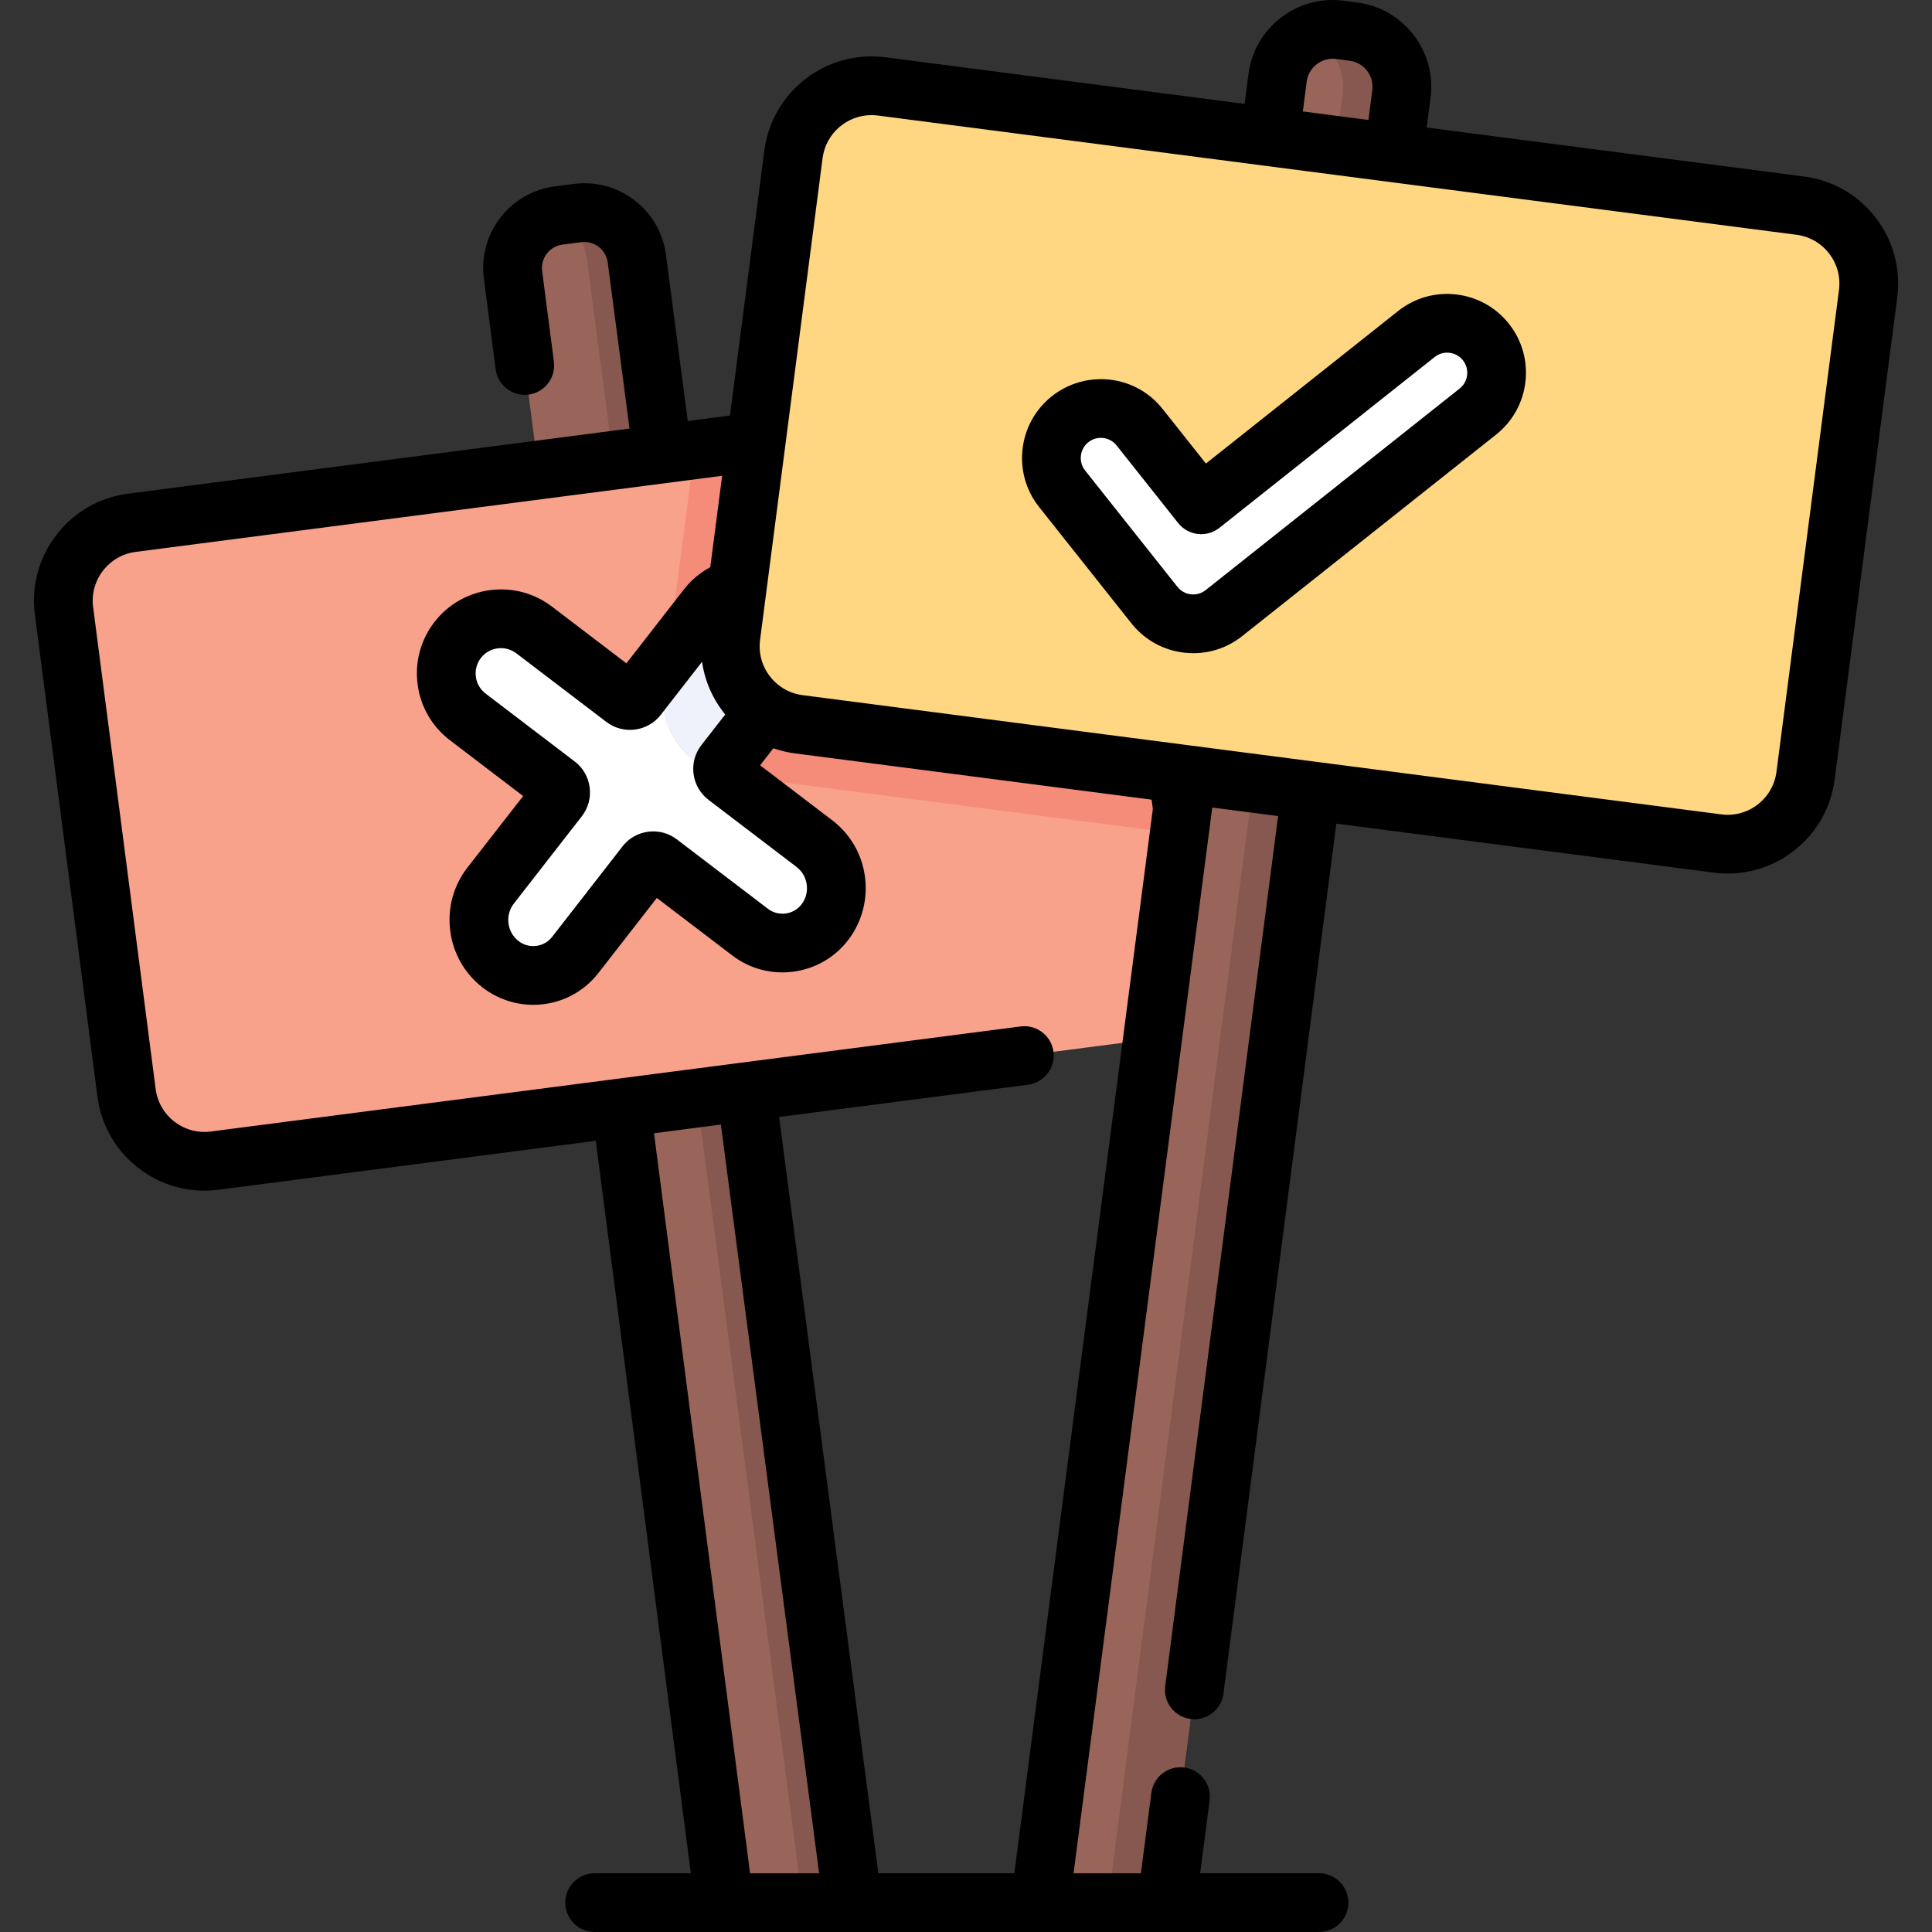<svg height="512pt" viewBox="-9 0 512 512.001" width="512pt" xmlns="http://www.w3.org/2000/svg"><rect x="-9" y="0" width="512" height="512.001" fill="#333333" stroke="none"/><path d="m144.047 56.457-4.98.645c-7.691 1-13.113 8.043-12.117 15.73l55.988 431.387h34.008l-57.168-435.645c-1-7.691-8.043-13.113-15.73-12.117zm0 0" fill="#996459"/><path d="m159.777 68.574c-1-7.691-8.043-13.113-15.73-12.117l-4.98.648c-.434.055-.859.137-1.277.23 4.578 1.824 8.062 6.004 8.742 11.238l57.168 435.645h13.246zm0 0" fill="#875850"/><path d="m291.332 275.992-243.441 31.586c-11.414 1.484-21.875-6.57-23.355-17.992l-16.574-127.688c-1.484-11.414 6.578-21.875 17.992-23.355l149.105-19.355 94.336-12.246c11.414-1.48 21.871 6.582 23.355 17.996l12.496 96.254 4.078 31.43c1.484 11.426-6.57 21.887-17.992 23.371zm0 0" fill="#f8a28b"/><path d="m305.246 221.191-120.371-15.625c-.645-.086-1.285-.199-1.91-.332-.633-.895-.633-2.117.074-3.02l18.273-23.473c4.875-6.34 3.695-15.441-2.645-20.328-6.34-4.887-15.441-3.707-20.328 2.637l-10.449 13.426 7.168-55.289 94.336-12.242c11.414-1.484 21.875 6.578 23.359 17.992zm0 0" fill="#f58c79"/><path d="m212.645 235.387c0 3.156-.996 6.352-3.074 9.039-4.738 6.152-13.57 7.324-19.754 2.613l-24.168-18.418c-1.102-.84-2.676-.645-3.527.457l-18.656 23.98c-2.781 3.582-6.953 5.449-11.156 5.449-3.008 0-6.051-.957-8.613-2.938-6.508-5.012-7.699-14.414-2.656-20.898l18.004-23.121c.859-1.109.652-2.719-.465-3.57l-23.66-18.035c-6.34-4.875-7.523-13.977-2.637-20.324 4.887-6.344 13.988-7.523 20.328-2.637l23.816 18.148c1.098.84 2.676.641 3.527-.457l7.938-10.199-1.008 7.73c-1.402 10.781 5.688 20.691 16.086 23.023.145.207.32.395.527.551l23.305 17.766c3.828 2.918 5.844 7.348 5.844 11.84zm0 0" fill="#fff"/><path d="m346.113 7.91 3.535.461c8.09 1.051 13.797 8.457 12.746 16.547l-62.203 479.301h-33.551l62.926-483.562c1.051-8.09 8.457-13.797 16.547-12.746zm0 0" fill="#996459"/><path d="m349.648 8.371-3.535-.461c-3.008-.391-5.918.156-8.445 1.41 6.109 2.441 10.047 8.77 9.16 15.598l-62.203 479.301h15.566l62.203-479.301c1.051-8.09-4.656-15.5-12.746-16.547zm0 0" fill="#875850"/><path d="m201.312 178.742-18.273 23.469c-.707.906-.707 2.129-.074 3.02-10.398-2.332-17.484-12.242-16.082-23.023l1.004-7.73 10.449-13.43c4.887-6.34 13.988-7.523 20.328-2.633 6.34 4.887 7.523 13.984 2.648 20.328zm0 0" fill="#eff2fa"/><path d="m201.949 191.844 244.938 31.789c11.008 1.426 21.086-6.336 22.512-17.34l16.77-129.191c1.426-11.004-6.336-21.086-17.34-22.512l-244.938-31.789c-11.008-1.43-21.086 6.336-22.512 17.34l-16.77 129.191c-1.426 11.004 6.336 21.082 17.34 22.512zm0 0" fill="#ffd782"/><path d="m305.707 165.23c-3.457-.398-6.613-2.152-8.773-4.875l-24.469-30.832c-4.5-5.676-3.551-13.922 2.121-18.426 5.676-4.5 13.922-3.551 18.426 2.121l16.316 20.559 57.031-45.258c5.672-4.5 13.922-3.551 18.426 2.121 4.5 5.672 3.551 13.922-2.121 18.426l-67.309 53.41c-2.723 2.16-6.195 3.152-9.648 2.754zm0 0" fill="#fff"/><path d="m488.078 57.695c-4.668-6.059-11.414-9.938-19-10.922l-99.992-12.977 1.02-7.871c.781-5.969-.809-11.887-4.484-16.66-3.676-4.777-8.996-7.836-14.957-8.605l-3.555-.473c-5.973-.77-11.891.828-16.66 4.504-4.773 3.68-7.824 8.996-8.598 14.961l-1.027 7.879-95.184-12.352c-15.66-2.031-30.047 9.051-32.078 24.711l-9.117 70.234-11.18 1.453-5.773-44.008c-.75-5.781-3.707-10.922-8.328-14.48-4.617-3.551-10.344-5.094-16.117-4.348l-4.984.645c-5.785.75-10.926 3.707-14.48 8.328-3.555 4.617-5.098 10.34-4.348 16.121l3.113 24.016c.555 4.266 4.453 7.273 8.719 6.719 4.262-.555 7.27-4.457 6.719-8.719l-3.117-24.016c-.215-1.66.23-3.305 1.25-4.629 1.016-1.324 2.488-2.168 4.141-2.383l4.984-.645c1.656-.215 3.301.227 4.629 1.246 1.324 1.02 2.168 2.492 2.383 4.156l5.773 43.996-132.875 17.246c-7.582.984-14.328 4.863-18.996 10.922-4.672 6.059-6.699 13.574-5.711 21.152l16.57 127.688c.984 7.59 4.863 14.336 10.922 19.004 5.059 3.895 11.129 5.949 17.406 5.949 1.242 0 2.496-.082 3.746-.242l99.996-12.977 25.191 194.113h-25.492c-4.297 0-7.781 3.484-7.781 7.785 0 4.297 3.484 7.781 7.781 7.781h191.973c4.297 0 7.781-3.484 7.781-7.781 0-4.301-3.484-7.785-7.781-7.785h-31.508l2.504-19.305c.551-4.262-2.453-8.164-6.715-8.719-4.266-.559-8.168 2.457-8.719 6.719l-2.766 21.309h-17.852l28.73-220.809 7.848-60.238c.008-.062.016-.129.023-.195l.152-1.188 17.453 2.266-29.918 230.562c-.555 4.262 2.453 8.168 6.715 8.719.34.047.676.066 1.012.066 3.852 0 7.199-2.859 7.707-6.781l29.922-230.562 99.988 12.977c1.254.164 2.5.242 3.742.242 6.281 0 12.355-2.059 17.414-5.953 6.059-4.668 9.941-11.414 10.922-19l16.574-127.688c.984-7.586-1.047-15.102-5.711-21.16zm-150.793-36.035c.242-1.852 1.188-3.5 2.668-4.641 1.477-1.137 3.309-1.637 5.137-1.395l3.559.469c1.852.238 3.5 1.188 4.641 2.664 1.133 1.477 1.625 3.305 1.383 5.156l-1.02 7.879-17.391-2.258zm-181.309 202.641-18.66 23.984c-1.207 1.551-3.031 2.441-5.012 2.441-.98 0-2.449-.23-3.863-1.32-1.492-1.152-2.445-2.824-2.688-4.711-.238-1.891.266-3.754 1.426-5.242l18.008-23.129c1.703-2.195 2.441-4.918 2.078-7.672s-1.777-5.191-3.973-6.859l-23.633-18.012c-1.418-1.094-2.324-2.672-2.555-4.445-.23-1.781.246-3.543 1.336-4.965 2.262-2.934 6.484-3.48 9.449-1.195l23.805 18.141c4.488 3.434 10.953 2.59 14.398-1.859l10.953-14.074c.691 4.812 2.605 9.395 5.656 13.355.156.207.324.406.492.609l-6.277 8.059c-1.715 2.18-2.465 4.898-2.121 7.648.344 2.754 1.75 5.203 3.98 6.918l23.309 17.766c1.762 1.344 2.773 3.402 2.773 5.648 0 1.098-.25 2.73-1.453 4.289-2.125 2.758-6.105 3.285-8.875 1.176l-24.16-18.414c-4.488-3.43-10.953-2.59-14.395 1.863zm33.797 272.133-25.453-196.113 17.719-2.301 26.039 198.414zm70.035 0h-36.031l-26.301-200.418 65.988-8.559c4.262-.555 7.27-4.457 6.719-8.723-.555-4.262-4.457-7.27-8.719-6.715l-106.832 13.859c-.012.004-.023.004-.031.004-.012 0-.023.004-.031.008l-107.684 13.969c-3.457.457-6.887-.473-9.652-2.602-2.762-2.129-4.535-5.211-4.984-8.672l-16.57-127.691c-.449-3.457.477-6.883 2.605-9.648 2.133-2.766 5.211-4.539 8.672-4.988l155.418-20.168-3.145 24.215c-2.727 1.469-5.137 3.5-7.035 5.965l-15.191 19.52-19.645-14.969c-9.727-7.5-23.742-5.684-31.25 4.051-3.629 4.719-5.207 10.566-4.441 16.465.766 5.902 3.785 11.152 8.527 14.801l19.445 14.82-14.746 18.938c-3.723 4.785-5.348 10.738-4.582 16.766.77 6.023 3.832 11.379 8.621 15.066 3.805 2.941 8.555 4.562 13.371 4.562 6.82 0 13.125-3.082 17.297-8.453l15.465-19.871 20.031 15.266c9.559 7.281 23.301 5.465 30.633-4.051 3.027-3.918 4.695-8.816 4.695-13.793 0-7.145-3.246-13.719-8.906-18.031l-19.086-14.543 3.512-4.512c1.848.641 3.773 1.102 5.754 1.359l94.496 12.262.32 2.453-7.715 59.242zm218.543-419.582-16.57 127.688c-.449 3.461-2.223 6.543-4.984 8.672-2.766 2.129-6.199 3.055-9.656 2.605l-140.516-18.234c-.023-.004-.047-.012-.074-.016-.027-.004-.051-.004-.078-.004l-102.77-13.34c-2.152-.277-4.156-1.07-5.875-2.293-.004 0-.004 0-.004-.004-1.047-.742-1.988-1.645-2.793-2.688-2.129-2.766-3.055-6.195-2.605-9.656l1.617-12.445c.016-.102.023-.211.039-.316l14.914-114.926c.855-6.578 6.488-11.387 12.953-11.387.559 0 1.121.035 1.691.109l102.785 13.34c.035.004.07.012.102.016.039.008.074.004.109.012l140.438 18.227c3.465.449 6.543 2.219 8.672 4.984 2.129 2.766 3.055 6.195 2.605 9.656zm0 0"/><path d="m376.898 78.031c-5.543-.637-11.004.922-15.379 4.391l-13.594 10.789c-.07.055-.137.105-.207.164l-37.133 29.469-11.48-14.465c-3.469-4.371-8.434-7.129-13.977-7.77-1.867-.215-3.715-.156-5.527.113-.109.012-.219.027-.328.043-.125.023-.25.035-.375.059-.199.035-.395.086-.59.137-3.09.668-6.012 2.02-8.559 4.043-9.027 7.16-10.543 20.332-3.379 29.355l24.465 30.832c3.469 4.371 8.434 7.133 13.98 7.77.812.094 1.625.141 2.43.141 4.691 0 9.219-1.57 12.949-4.531l67.305-53.41c9.023-7.16 10.543-20.332 3.379-29.359-3.469-4.371-8.434-7.129-13.98-7.77zm.926 24.938-34.84 27.648c-.02.016-.039.027-.055.043l-32.41 25.719c-1.117.883-2.508 1.281-3.922 1.121-1.418-.164-2.684-.867-3.566-1.984l-24.469-30.832c-1.828-2.305-1.438-5.664.863-7.492 1.113-.883 2.504-1.281 3.922-1.117 1.418.16 2.684.867 3.57 1.98l16.312 20.562c1.285 1.613 3.156 2.656 5.207 2.891 2.051.238 4.113-.352 5.73-1.633l57.031-45.258c1.117-.887 2.508-1.285 3.926-1.121 1.414.164 2.68.867 3.562 1.98 1.828 2.305 1.441 5.664-.863 7.492zm0 0"/></svg>